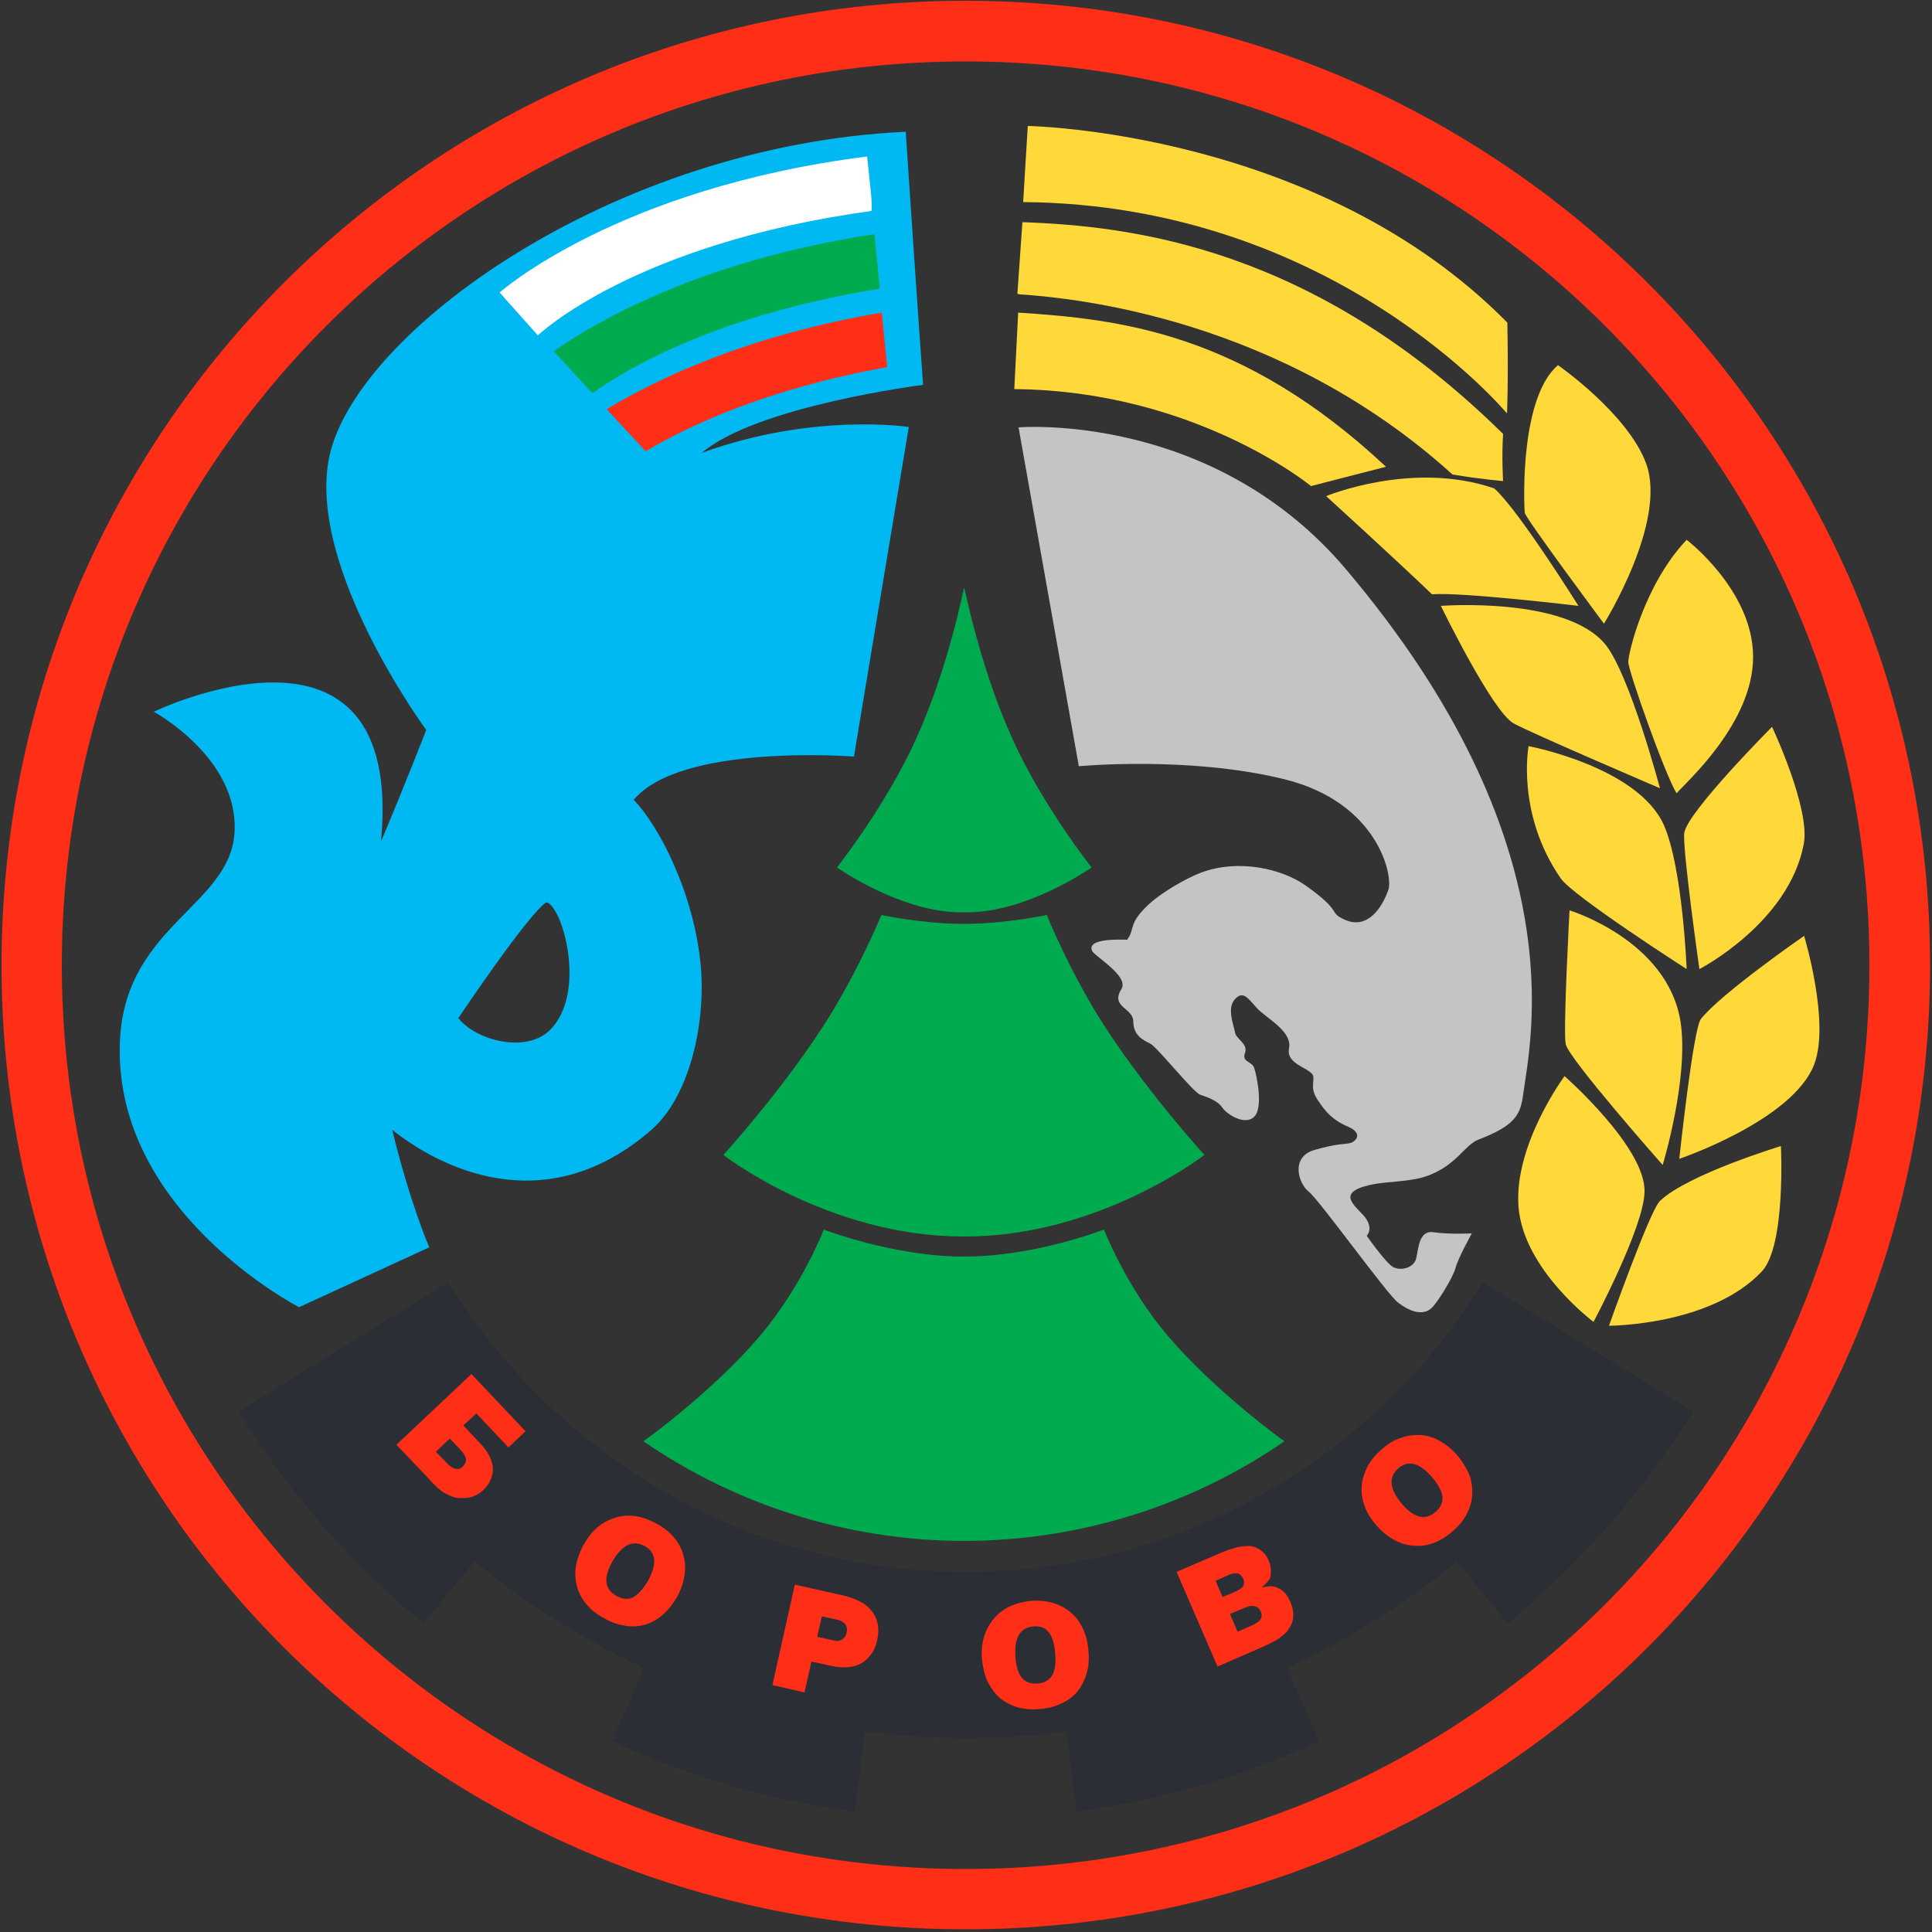 <svg version="1.2" xmlns="http://www.w3.org/2000/svg" viewBox="0 0 500 500" width="500" height="500">
	<rect x="0" y="0" width="500" height="500" fill="#333333" stroke="none"/>
	<title>Borovo-cdr</title>
	<style>
		.s0 { fill: #ff2e17 } 
		.s1 { fill: #2c2e35 } 
		.s2 { fill: #c4c4c7 } 
		.s3 { fill: #ffd939 } 
		.s4 { fill: #00b9f2 } 
		.s5 { fill: #00ab4f } 
		.s6 { fill: #ffffff } 
	</style>
	<g id="Group 1">
		<g id="Group 2">
			<path id="Object 3" fill-rule="evenodd" class="s0" d="m249.9 499.3c-138 0-249.5-111.5-249.5-249.5 0-138 111.5-249.6 249.5-249.6 138 0 249.6 111.6 249.6 249.6 0 138-111.6 249.5-249.6 249.5zm233.9-249.5c0-129.4-104.5-233.9-233.9-233.9-129.3 0-233.9 104.5-233.9 233.9 0 129.3 104.6 233.9 233.9 233.9 129.4 0 233.9-104.6 233.9-233.9z"/>
			<path id="Object 4" class="s1" d="m249.9 449.8q-13.2 0-26-1.7l-2.7 20.7c-22.1-2.9-43.3-9.1-62.8-18.2l8.3-18.9c-16-7.5-30.7-16.7-43.9-27.6l-13.2 16c-18.9-15.5-35-34-47.9-54.8l54.3-33.5c27.7 44.9 77.4 75 133.9 75 56.5 0 106.2-30.1 133.9-75l54.4 33.5c-13 20.8-29.1 39.3-48 54.8l-13.2-16c-13.2 10.9-27.9 20.1-43.9 27.6l8.3 18.9c-19.5 9.1-40.7 15.3-62.8 18.2l-2.6-20.7q-12.8 1.7-26.1 1.7z"/>
			<path id="Object 5" class="s2" d="m263.6 110.6c0 0 50.2-4.2 84.8 36.8 59.7 70.6 47.7 121.7 45.8 135.8-0.7 5.4-2.2 8.1-11.5 11.7-3.7 1.4-5.6 6.5-13 9.3-4.7 1.8-10.6 1.4-15.3 2.5-9.1 2.1-3.2 5.6-1 8.5 2.1 3 0.3 4.6 0.3 4.6 0 0 4.8 6.9 6.8 8.1 2.1 1.1 5.4 0.2 6-2.2 0.6-2.3 0.6-7.4 4.5-6.8 3.9 0.6 9.9 0.3 9.9 0.3 0 0-3.6 6.5-4.2 8.9-0.6 2.4-4.7 9.1-6.3 10.5-2.4 2.1-5.9 0.6-8.6-1.5-2.8-2.1-20.4-26.6-23.1-28.7-2.7-2.1-4.8-9 1.5-10.8 6.3-1.8 8-1.4 9.3-1.8 1.2-0.3 3.5-2.4-0.6-4.2-4.2-1.8-6-4.1-7.8-6.8-1.8-2.7-1.2-3.6-1.2-6 0-2.4-7.2-3-6.3-7.5 0.9-4.5-6-7.8-8.4-10.5-2.4-2.7-3.6-4.5-5.7-2.1-2 2.4-0.2 6.6 0.1 8.4 0.2 1.8 3.5 3 2.6 5.4-0.9 2.4 1.8 2.1 2.4 3.9 0.6 1.8 2.4 10.2 0 12.6-2.4 2.4-7.1-0.6-8.3-2.4-1.2-1.8-4-2.7-5.7-3.3-1.8-0.6-11.1-12.3-12.9-13.2-1.8-0.9-4.4-2.1-4.4-5.7 0-3.6-6-3.7-3.1-8.4 2.1-3.3-6.6-8.3-7.5-9.8-0.8-1.5 0-3.3 9-3 2.2-2.9 0-4.2 6.2-9.7 3-2.6 8.8-6.1 13-7.7 9.8-3.6 20.9-0.9 26.9 3.3 10.2 7.2 5.6 6.9 10.4 9 5.7 2.4 9.4-3 11.1-7.8 1.3-3.5-2.6-22.8-27.2-28.7-24.5-6-52.9-3.3-52.9-3.3z"/>
			<g id="Group 6">
				<path id="Object 7" class="s3" d="m266 32.6c0 0 75.2 1.2 124.1 50.9 0.3 15.9-0.1 23.5-0.1 23.5 0 0-44.8-54.1-125.2-54.7 0.3-5.6 1.2-19.7 1.2-19.7z"/>
				<path id="Object 8" class="s3" d="m264.6 57.5c28.4 1 75.4 6.5 124.4 54.8-0.4 5.8 0 12.2 0 12.2 0 0-5.2-0.4-13.1-1.7-44.8-40.6-97.9-45.5-110.2-46.5-2.3-0.1-2.1-0.2-2.4-0.3 0 0 0.7-10.2 1.3-18.5z"/>
				<path id="Object 9" class="s3" d="m263.5 80.9c26 1.7 57.9 5 95.2 39.9-9.5 2.4-19.4 5-19.4 5 0 0-30-24.7-76.8-25.1z"/>
				<path id="Object 10" class="s3" d="m343.2 128.4c0 0 22.3-9.3 43.5-2 6.1 5.3 21.8 30.4 21.8 30.4 0 0-30-3.6-37.9-3-9.9-9.5-27.4-25.4-27.4-25.4z"/>
				<path id="Object 11" class="s3" d="m403.2 94.5c0 0 18 12.5 22.8 25.4 5.6 15.1-10.9 41.5-10.9 41.5 0 0-20.4-27.4-20.5-28.7-0.3-3.9-1-30 8.6-38.2z"/>
				<path id="Object 12" class="s3" d="m436.5 139.7c0 0 17.2 13.1 17.2 30.3 0 17.1-17.2 32.3-19.8 35.3-2.9-4.6-12.5-31.6-12.5-34 0-2.3 4.2-20.1 15.1-31.6z"/>
				<path id="Object 13" class="s3" d="m458.6 188.1c0 0 10 21.2 8.2 30.4-3.9 20.4-27 32.3-27 32.3 0 0-4.5-31.7-3.9-35.3 0.9-5.5 22.7-27.4 22.7-27.4z"/>
				<path id="Object 14" class="s3" d="m466.9 242.2c0 0 6.8 22.4 2.6 33.3-5.6 14.5-34.9 24.4-34.9 24.4 0 0 3.6-33.8 5.6-36.2 5.2-6.6 26.7-21.5 26.7-21.5z"/>
				<path id="Object 15" class="s3" d="m460.9 296.6c0 0 1.3 25.7-4.9 32.4-13.2 14.1-39.6 14.1-39.6 14.1 0 0 10.6-29.9 13.2-32.3 7.2-6.9 31.3-14.2 31.3-14.2z"/>
				<path id="Object 16" class="s3" d="m404.9 278.5c0 0 21.1 18.5 20.7 30-0.2 9.2-13.2 33.6-13.2 33.6 0 0-18.1-13.5-19.4-29.7-1.3-16.1 11.9-33.9 11.9-33.9z"/>
				<path id="Object 17" class="s3" d="m406.2 235.6c0 0 25.3 7.7 28.7 28.7 2.3 14.5-4.6 37.2-4.6 37.2 0 0-24.4-27.6-25.1-31.3-0.7-3.6 1-34.6 1-34.6z"/>
				<path id="Object 18" class="s3" d="m395.6 193.1c0 0 28.2 5.3 35 20.4 4.9 11.2 5.9 37.3 5.9 37.3 0 0-29.6-19-32.6-23.5-11.6-16.8-8.3-34.2-8.3-34.2z"/>
				<path id="Object 19" class="s3" d="m372.9 156.8c0 0 32.2-2.5 42.5 9.9 6.3 7.6 14.2 37.3 14.2 37.3 0 0-33.4-14.3-37.9-16.8-5.6-3.2-18.8-30.4-18.8-30.4z"/>
			</g>
			<path id="Object 21" fill-rule="evenodd" class="s4" d="m39.8 184.2c0 0 65-31.4 58.8 33.6 6.9-16.4 11.7-28.9 11.7-28.9 0 0-31-42.1-25.1-70.6 6.7-32.2 73.3-80.7 149.2-84.2 3.3 49.5 4.5 65.5 4.5 65.5 0 0-42.9 5.4-57.3 17.6 28.9-10.5 53.6-6.7 53.6-6.7l-14.2 85.3c0 0-44.8-3.5-57 11.2 6.3 6.4 15.8 24.2 17.4 43.5 1.2 14.7-3 33.3-12.8 41.9-28.1 24.4-55.8 9-67.1 0 4.8 19.6 9.6 30.4 9.6 30.4l-33.7 15.5c0 0-49.1-25.2-46.3-70 1.9-28.8 28.5-34.1 29.6-52.9 1.1-19.3-20.9-31.2-20.9-31.2zm102.6 82.3c9.6-9.7 3.1-32.1-1-33-4.7 3-22.8 30-22.8 30 4.9 6 17.8 9.1 23.8 3z"/>
			<g id="Group 22">
				<path id="Object 23" class="s5" d="m249.5 236.1c-15.9 0.4-32.9-11.6-32.9-11.6 0 0 12.6-15.9 20.4-33.1 8.6-18.9 12.4-39.3 12.5-39.3 0.2 0 4 20.4 12.6 39.3 7.8 17.2 20.4 33.1 20.4 33.1 0 0-17 12-33 11.6z"/>
				<path id="Object 24" class="s5" d="m249.5 320c-35 0.1-62.3-21.1-62.3-21.1 0 0 14.3-15.7 25.3-32.5 9.2-14 15.6-29.6 15.6-29.6 0 0 10.7 2.3 21.4 2.3 10.6 0 21.4-2.3 21.4-2.3 0 0 6.3 15.6 15.5 29.6 11 16.8 25.3 32.5 25.3 32.5 0 0-27.3 21.2-62.2 21.1z"/>
				<path id="Object 25" class="s5" d="m249.5 398.8c-30.8-0.1-59.4-9.6-83-25.8 0.2-0.1 17.9-12.8 30.1-27.2 10.9-12.8 16.6-27.6 16.6-27.6 0 0 17.9 7 36.3 7 18.4 0 36.2-7 36.2-7 0 0 5.7 14.8 16.6 27.6 12.3 14.4 29.9 27.1 30.1 27.2-23.5 16.2-52.1 25.7-82.9 25.8z"/>
			</g>
			<path id="Object 27" fill-rule="evenodd" class="s0" d="m131.6 374.6l-8.3-8.8-3.4 3.1 4.5 4.8q2 2.1 2.7 4.2 0.8 2.1 0.2 4.1-0.5 2-2.3 3.7-2.3 2.1-5.3 2-1.3 0.1-2.7-0.4-1.1-0.4-1.9-0.9-0.9-0.5-1.8-1.3-1-0.9-2.6-2.7l-8.1-8.5 19.4-18.3 14 14.8zm-18.8 1.1l2.7 2.8q1.3 1.4 2.4 1.6 1 0.3 1.9-0.6 0.9-0.9 0.8-1.9-0.2-1.1-1.5-2.5l-2.7-2.8zm38.4 23.8q1.5-2.6 3.6-4.4 2.2-1.7 4.7-2.4 2.5-0.7 5.2-0.3 2.7 0.5 5.4 2 2.7 1.5 4.5 3.7 1.7 2.1 2.3 4.6 0.7 2.5 0.2 5.2-0.4 2.8-2 5.6-1.6 2.7-3.7 4.5-2.1 1.8-4.6 2.5-2.5 0.7-5.2 0.2-2.7-0.4-5.4-2-2.8-1.5-4.5-3.6-1.8-2.2-2.4-4.7-0.7-2.5-0.2-5.3 0.5-2.8 2.1-5.6zm7.3 4.6q-3.6 6.3 1 8.9 2.3 1.3 4.3 0.4 1.9-1 3.8-4.1 3.7-6.6-0.6-9.1-4.7-2.7-8.5 3.9zm41.4 32l5.8-26 10.7 2.4q2.6 0.5 4.4 1.2 1.8 0.7 3 1.5 1.2 0.9 2 2 2.2 3 1.2 7.3-0.6 2.8-2.3 4.5-1.6 1.8-4.1 2.3-2.5 0.5-5.6-0.2l-5-1.1-1.8 8zm11.6-12.5l4.5 1q1 0.3 1.9-0.3 1-0.6 1.2-1.7 0.3-1.3-0.3-2.2-0.6-0.8-2-1.2l-4.1-0.9zm42.6 5.5q-0.2-3 0.6-5.6 0.8-2.6 2.5-4.6 1.7-2 4.2-3.2 2.5-1.1 5.5-1.4 3.2-0.2 5.8 0.6 2.6 0.8 4.5 2.5 2 1.7 3.1 4.2 1.2 2.6 1.4 5.8 0.3 3.1-0.5 5.8-0.8 2.6-2.4 4.6-1.7 2-4.2 3.1-2.5 1.2-5.6 1.4-3.1 0.3-5.8-0.5-2.6-0.8-4.6-2.5-1.9-1.8-3.1-4.3-1.1-2.6-1.4-5.9zm8.7-0.2q0.5 7.2 5.7 6.8 2.6-0.2 3.8-2.1 1.1-1.9 0.8-5.5-0.5-7.6-5.5-7.2-5.4 0.4-4.8 8zm52.3 2.4l-10.6-24.5 9.3-4q3.4-1.5 5.4-2.1 2.1-0.6 3.8-0.6 1.7 0 3.1 1 1.5 1 2.3 2.9 0.5 1.2 0.5 2.5 0 1-0.1 1.6-0.2 0.6-0.7 1.2-0.5 0.6-1.6 1.5 1.4-0.2 2.2-0.3 0.8 0 1.6 0.3 2.4 0.8 3.6 3.7 1.3 2.9 0.5 5.4-0.5 1.3-1.4 2.4-0.9 1-2.6 2.1-1.7 1-4.5 2.2zm1.3-18l2.9-1.2q1.7-0.8 2.2-1.3 0.8-1 0.2-2.3-0.5-1-1.3-1.3-0.9-0.2-2.2 0.3l-3.6 1.6zm3.9 9l3.6-1.6q1.7-0.7 2.3-1.6 0.6-0.9 0.1-2-0.5-1.2-1.6-1.4-1.1-0.3-2.8 0.5l-3.6 1.5zm35.7-27.8q-2-2.3-2.9-4.9-0.9-2.6-0.7-5.2 0.3-2.6 1.6-5 1.3-2.4 3.7-4.4 2.3-2.1 4.9-2.9 2.6-0.9 5.2-0.7 2.6 0.2 5 1.6 2.4 1.4 4.5 3.8 2 2.5 3 5 0.9 2.6 0.7 5.2-0.2 2.6-1.5 5-1.3 2.4-3.7 4.4-2.4 2.1-5 3-2.6 0.9-5.2 0.6-2.6-0.2-5-1.6-2.5-1.4-4.6-3.9zm6.8-5.3q4.7 5.5 8.7 2.1 2-1.7 1.8-3.9-0.2-2.1-2.5-4.9-4.9-5.8-8.8-2.6-4.1 3.5 0.8 9.3z"/>
			<g id="Group 28">
				<path id="Object 29" class="s6" d="m129.3 75.7c0 0 30.3-27 95.1-35.2 0.8 7.5 1.5 13 1.1 14.1-61.8 8.5-86.3 32.2-86.3 32.2z"/>
				<path id="Object 30" class="s5" d="m153.3 101.8l-10-10.9c10.5-7.4 37.6-23.4 83-30.3l1.4 14.1c-41.7 6.8-65 20.3-74.4 27.1z"/>
				<path id="Object 31" class="s0" d="m167.1 116.8l-10.1-10.9c12.9-7.8 36.4-19.1 71.2-25l1.4 14.1c-30.9 5.6-51.1 15-62.5 21.8z"/>
			</g>
		</g>
	</g>
</svg>